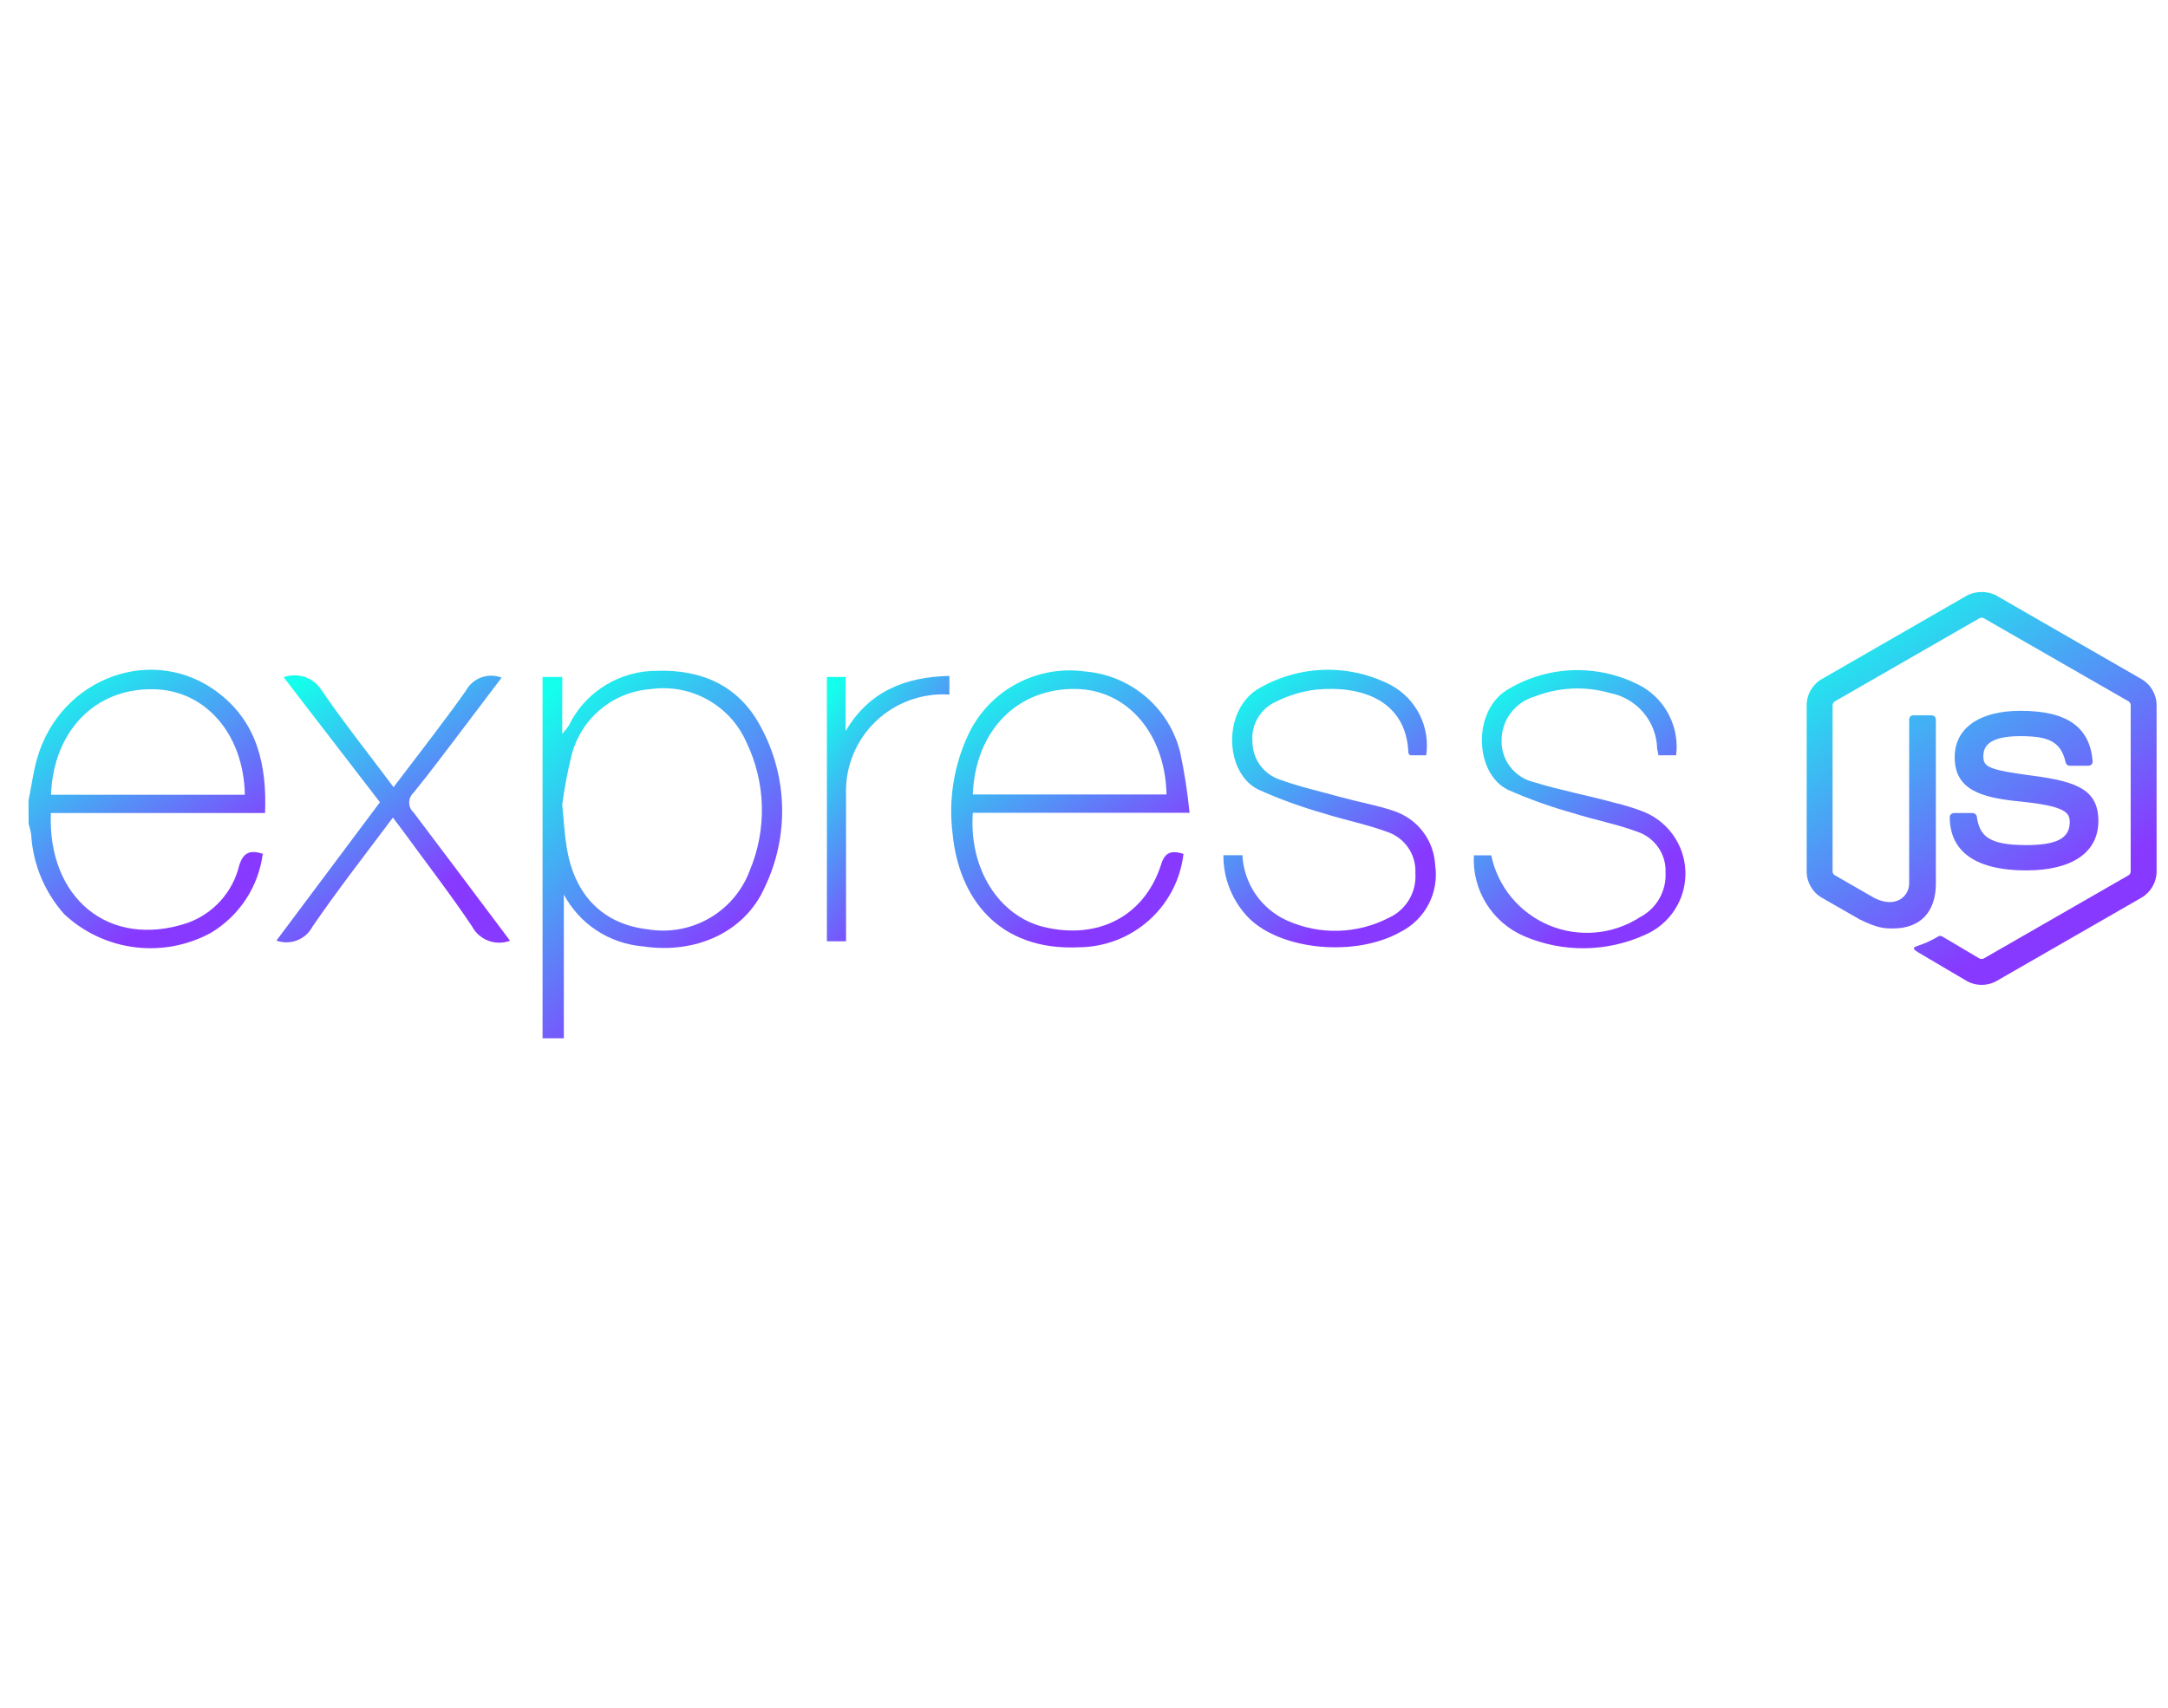 <svg width="66" height="52" viewBox="0 0 66 52" fill="none" xmlns="http://www.w3.org/2000/svg">
<path d="M16.517 31.614V20.613H17.116V22.344C17.187 22.267 17.252 22.186 17.312 22.1C17.556 21.594 17.941 21.167 18.42 20.871C18.9 20.574 19.454 20.42 20.018 20.426C21.383 20.386 22.491 20.89 23.143 22.1C23.558 22.852 23.787 23.692 23.809 24.55C23.832 25.408 23.648 26.259 23.274 27.032C22.667 28.389 21.167 29.063 19.561 28.815C19.062 28.773 18.581 28.607 18.162 28.331C17.743 28.056 17.401 27.68 17.165 27.239V31.614H16.517ZM17.116 24.505C17.169 25.041 17.189 25.423 17.251 25.797C17.487 27.268 18.359 28.141 19.728 28.299C20.371 28.405 21.031 28.285 21.595 27.959C22.159 27.634 22.593 27.124 22.821 26.516C23.085 25.891 23.211 25.216 23.193 24.538C23.175 23.86 23.012 23.194 22.715 22.584C22.471 22.038 22.055 21.588 21.531 21.299C21.007 21.01 20.403 20.899 19.81 20.983C19.253 21.023 18.723 21.235 18.293 21.59C17.862 21.944 17.554 22.424 17.41 22.961C17.282 23.47 17.184 23.985 17.116 24.505Z" fill="url(#paint0_linear_186_443)"/>
<path d="M36.029 26C35.939 26.775 35.569 27.49 34.989 28.013C34.408 28.536 33.657 28.831 32.875 28.844C30.365 28.97 29.187 27.308 29 25.391C28.869 24.349 29.039 23.293 29.489 22.344C29.802 21.693 30.314 21.158 30.953 20.817C31.591 20.476 32.321 20.346 33.038 20.447C33.72 20.504 34.366 20.774 34.885 21.218C35.405 21.662 35.771 22.258 35.931 22.921C36.059 23.524 36.153 24.135 36.213 24.749H29.615C29.493 26.488 30.43 27.885 31.759 28.222C33.413 28.628 34.827 27.913 35.341 26.345C35.455 25.943 35.663 25.886 36.029 26ZM29.615 24.192H35.512C35.475 22.34 34.318 20.999 32.749 20.979C30.972 20.95 29.692 22.242 29.615 24.192Z" fill="url(#paint1_linear_186_443)"/>
<path d="M37.244 26.041H37.822C37.844 26.465 37.982 26.875 38.222 27.227C38.462 27.578 38.795 27.856 39.184 28.031C39.672 28.25 40.203 28.357 40.737 28.342C41.272 28.328 41.797 28.194 42.273 27.95C42.532 27.834 42.749 27.641 42.895 27.397C43.041 27.154 43.108 26.872 43.088 26.589C43.103 26.316 43.028 26.046 42.875 25.82C42.722 25.593 42.499 25.423 42.24 25.334C41.604 25.098 40.928 24.968 40.28 24.761C39.606 24.57 38.946 24.329 38.307 24.042C37.264 23.534 37.199 21.556 38.381 20.93C38.986 20.59 39.667 20.406 40.362 20.395C41.056 20.384 41.743 20.547 42.358 20.869C42.731 21.074 43.032 21.388 43.221 21.768C43.411 22.149 43.479 22.578 43.418 22.998H42.921C42.921 22.974 42.876 22.953 42.876 22.929C42.815 21.349 41.486 20.861 40.06 20.999C39.634 21.051 39.22 21.177 38.837 21.369C38.607 21.474 38.415 21.647 38.288 21.866C38.161 22.084 38.105 22.336 38.128 22.587C38.129 22.839 38.208 23.084 38.353 23.289C38.499 23.494 38.705 23.649 38.943 23.733C39.571 23.961 40.227 24.107 40.871 24.286C41.388 24.428 41.926 24.521 42.428 24.692C42.781 24.808 43.092 25.027 43.317 25.323C43.543 25.618 43.673 25.975 43.691 26.345C43.751 26.752 43.682 27.166 43.492 27.531C43.303 27.896 43.003 28.192 42.635 28.377C41.274 29.144 39.033 28.941 38.034 27.97C37.781 27.717 37.581 27.416 37.446 27.084C37.31 26.753 37.241 26.398 37.244 26.041Z" fill="url(#paint2_linear_186_443)"/>
<path d="M51.026 22.998H50.484C50.484 22.925 50.456 22.86 50.448 22.799C50.439 22.394 50.291 22.004 50.028 21.695C49.765 21.386 49.404 21.176 49.005 21.101C48.252 20.885 47.448 20.924 46.719 21.21C46.431 21.293 46.177 21.466 45.995 21.704C45.814 21.942 45.715 22.232 45.712 22.531C45.702 22.824 45.794 23.112 45.972 23.346C46.15 23.58 46.404 23.745 46.69 23.814C47.505 24.066 48.341 24.221 49.168 24.448C49.436 24.512 49.7 24.592 49.959 24.688C50.345 24.826 50.68 25.076 50.921 25.407C51.162 25.738 51.297 26.133 51.309 26.541C51.321 26.95 51.209 27.353 50.987 27.697C50.766 28.041 50.446 28.31 50.069 28.47C49.493 28.73 48.87 28.868 48.239 28.874C47.607 28.881 46.981 28.755 46.401 28.507C45.924 28.302 45.521 27.956 45.247 27.515C44.973 27.075 44.841 26.562 44.869 26.045H45.097H45.398C45.496 26.516 45.708 26.956 46.015 27.328C46.323 27.699 46.716 27.99 47.162 28.176C47.607 28.362 48.091 28.436 48.572 28.393C49.053 28.351 49.517 28.191 49.922 27.93C50.169 27.802 50.374 27.606 50.513 27.366C50.651 27.125 50.718 26.85 50.704 26.573C50.717 26.3 50.639 26.031 50.484 25.806C50.329 25.581 50.104 25.412 49.844 25.326C49.209 25.09 48.532 24.964 47.884 24.757C47.206 24.569 46.543 24.331 45.9 24.046C44.881 23.546 44.799 21.584 45.961 20.959C46.573 20.604 47.268 20.413 47.976 20.405C48.685 20.398 49.383 20.573 50.003 20.914C50.358 21.125 50.644 21.434 50.825 21.804C51.007 22.174 51.077 22.589 51.026 22.998Z" fill="url(#paint3_linear_186_443)"/>
<path d="M15.527 28.645C15.313 28.725 15.078 28.725 14.864 28.644C14.651 28.563 14.475 28.407 14.369 28.206C13.705 27.215 12.972 26.268 12.267 25.301L11.961 24.895C11.121 26.016 10.282 27.093 9.516 28.21C9.416 28.403 9.249 28.552 9.047 28.632C8.844 28.711 8.62 28.714 8.415 28.641L11.566 24.428L8.635 20.621C8.846 20.545 9.077 20.544 9.289 20.618C9.5 20.692 9.68 20.837 9.797 21.027C10.477 22.019 11.231 22.965 11.981 23.969C12.735 22.974 13.481 22.023 14.178 21.04C14.278 20.85 14.445 20.704 14.646 20.629C14.848 20.554 15.07 20.556 15.27 20.634L14.133 22.137C13.624 22.807 13.122 23.481 12.592 24.135C12.55 24.173 12.516 24.22 12.492 24.272C12.469 24.324 12.457 24.381 12.457 24.438C12.457 24.495 12.469 24.552 12.492 24.604C12.516 24.656 12.55 24.703 12.592 24.741C13.566 26.029 14.532 27.32 15.527 28.645Z" fill="url(#paint4_linear_186_443)"/>
<path d="M28.902 20.581V21.149C28.489 21.122 28.076 21.182 27.689 21.324C27.301 21.466 26.947 21.688 26.651 21.974C26.355 22.261 26.122 22.607 25.967 22.989C25.813 23.371 25.741 23.781 25.756 24.192C25.756 25.53 25.756 26.868 25.756 28.206C25.756 28.348 25.756 28.49 25.756 28.661H25.173V20.613H25.743V22.262C26.448 21.06 27.537 20.613 28.902 20.581Z" fill="url(#paint5_linear_186_443)"/>
<path d="M0.868 24.375C0.954 23.969 1.007 23.526 1.125 23.112C1.83 20.613 4.703 19.573 6.679 21.121C7.837 22.027 8.126 23.311 8.069 24.757H1.549C1.443 27.341 3.313 28.901 5.705 28.104C6.093 27.966 6.441 27.733 6.716 27.428C6.991 27.122 7.186 26.753 7.282 26.354C7.409 25.947 7.613 25.878 8 25.996C7.936 26.491 7.761 26.964 7.487 27.381C7.213 27.799 6.848 28.149 6.419 28.405C5.71 28.791 4.896 28.945 4.095 28.842C3.293 28.74 2.545 28.388 1.956 27.836C1.374 27.184 1.022 26.359 0.954 25.488C0.954 25.35 0.901 25.212 0.872 25.082C0.869 24.841 0.868 24.605 0.868 24.375ZM1.557 24.2H7.454C7.417 22.328 6.231 20.999 4.65 20.987C2.889 20.962 1.63 22.262 1.553 24.192L1.557 24.2Z" fill="url(#paint6_linear_186_443)"/>
<path d="M60.326 29.989C60.165 29.989 60.005 29.947 59.865 29.866L58.395 28.999C58.175 28.877 58.282 28.834 58.355 28.809C58.648 28.707 58.707 28.683 59.019 28.508C59.052 28.49 59.095 28.496 59.129 28.516L60.257 29.184C60.298 29.207 60.357 29.207 60.394 29.184L64.796 26.654C64.838 26.63 64.864 26.583 64.864 26.535V21.475C64.864 21.426 64.838 21.38 64.796 21.354L60.395 18.826C60.354 18.803 60.3 18.803 60.259 18.826L55.859 21.355C55.816 21.38 55.789 21.427 55.789 21.475V26.535C55.789 26.583 55.816 26.629 55.859 26.652L57.065 27.346C57.719 27.672 58.12 27.288 58.12 26.903V21.907C58.12 21.837 58.177 21.781 58.248 21.781H58.806C58.876 21.781 58.933 21.837 58.933 21.907V26.903C58.933 27.772 58.458 28.271 57.63 28.271C57.375 28.271 57.175 28.271 56.616 27.997L55.462 27.335C55.176 27.171 55 26.863 55 26.535V21.476C55 21.147 55.176 20.841 55.462 20.677L59.864 18.143C60.142 17.987 60.513 17.987 60.789 18.143L65.191 20.677C65.476 20.841 65.653 21.148 65.653 21.476V26.535C65.653 26.864 65.476 27.169 65.191 27.335L60.789 29.866C60.649 29.947 60.49 29.989 60.326 29.989ZM61.687 26.503C59.759 26.503 59.356 25.622 59.356 24.884C59.356 24.814 59.413 24.757 59.483 24.757H60.053C60.116 24.757 60.169 24.803 60.179 24.864C60.264 25.442 60.521 25.733 61.687 25.733C62.614 25.733 63.009 25.524 63.009 25.034C63.009 24.751 62.897 24.541 61.456 24.401C60.251 24.282 59.506 24.017 59.506 23.057C59.506 22.172 60.255 21.644 61.509 21.644C62.92 21.644 63.618 22.132 63.706 23.178C63.709 23.213 63.696 23.248 63.672 23.275C63.648 23.3 63.615 23.316 63.579 23.316H63.008C62.948 23.316 62.896 23.274 62.884 23.217C62.746 22.609 62.413 22.415 61.509 22.415C60.496 22.415 60.379 22.767 60.379 23.03C60.379 23.348 60.517 23.441 61.885 23.621C63.238 23.8 63.88 24.052 63.88 24.999C63.881 25.956 63.081 26.503 61.687 26.503Z" fill="url(#paint7_linear_186_443)"/>
<defs>
<linearGradient id="paint0_linear_186_443" x1="17.483" y1="20.424" x2="23.855" y2="27.4" gradientUnits="userSpaceOnUse">
<stop stop-color="#14FFEC"/>
<stop offset="1" stop-color="#8839FF"/>
</linearGradient>
<linearGradient id="paint1_linear_186_443" x1="29.918" y1="20.414" x2="34.433" y2="26.936" gradientUnits="userSpaceOnUse">
<stop stop-color="#14FFEC"/>
<stop offset="1" stop-color="#8839FF"/>
</linearGradient>
<linearGradient id="paint2_linear_186_443" x1="38.1" y1="20.395" x2="42.784" y2="26.415" gradientUnits="userSpaceOnUse">
<stop stop-color="#14FFEC"/>
<stop offset="1" stop-color="#8839FF"/>
</linearGradient>
<linearGradient id="paint3_linear_186_443" x1="45.718" y1="20.405" x2="50.419" y2="26.413" gradientUnits="userSpaceOnUse">
<stop stop-color="#14FFEC"/>
<stop offset="1" stop-color="#8839FF"/>
</linearGradient>
<linearGradient id="paint4_linear_186_443" x1="9.357" y1="20.564" x2="13.69" y2="26.92" gradientUnits="userSpaceOnUse">
<stop stop-color="#14FFEC"/>
<stop offset="1" stop-color="#8839FF"/>
</linearGradient>
<linearGradient id="paint5_linear_186_443" x1="25.667" y1="20.581" x2="30.141" y2="24.049" gradientUnits="userSpaceOnUse">
<stop stop-color="#14FFEC"/>
<stop offset="1" stop-color="#8839FF"/>
</linearGradient>
<linearGradient id="paint6_linear_186_443" x1="1.822" y1="20.393" x2="6.379" y2="26.898" gradientUnits="userSpaceOnUse">
<stop stop-color="#14FFEC"/>
<stop offset="1" stop-color="#8839FF"/>
</linearGradient>
<linearGradient id="paint7_linear_186_443" x1="56.411" y1="18.026" x2="62.732" y2="27.48" gradientUnits="userSpaceOnUse">
<stop stop-color="#14FFEC"/>
<stop offset="1" stop-color="#8839FF"/>
</linearGradient>
</defs>
</svg>
